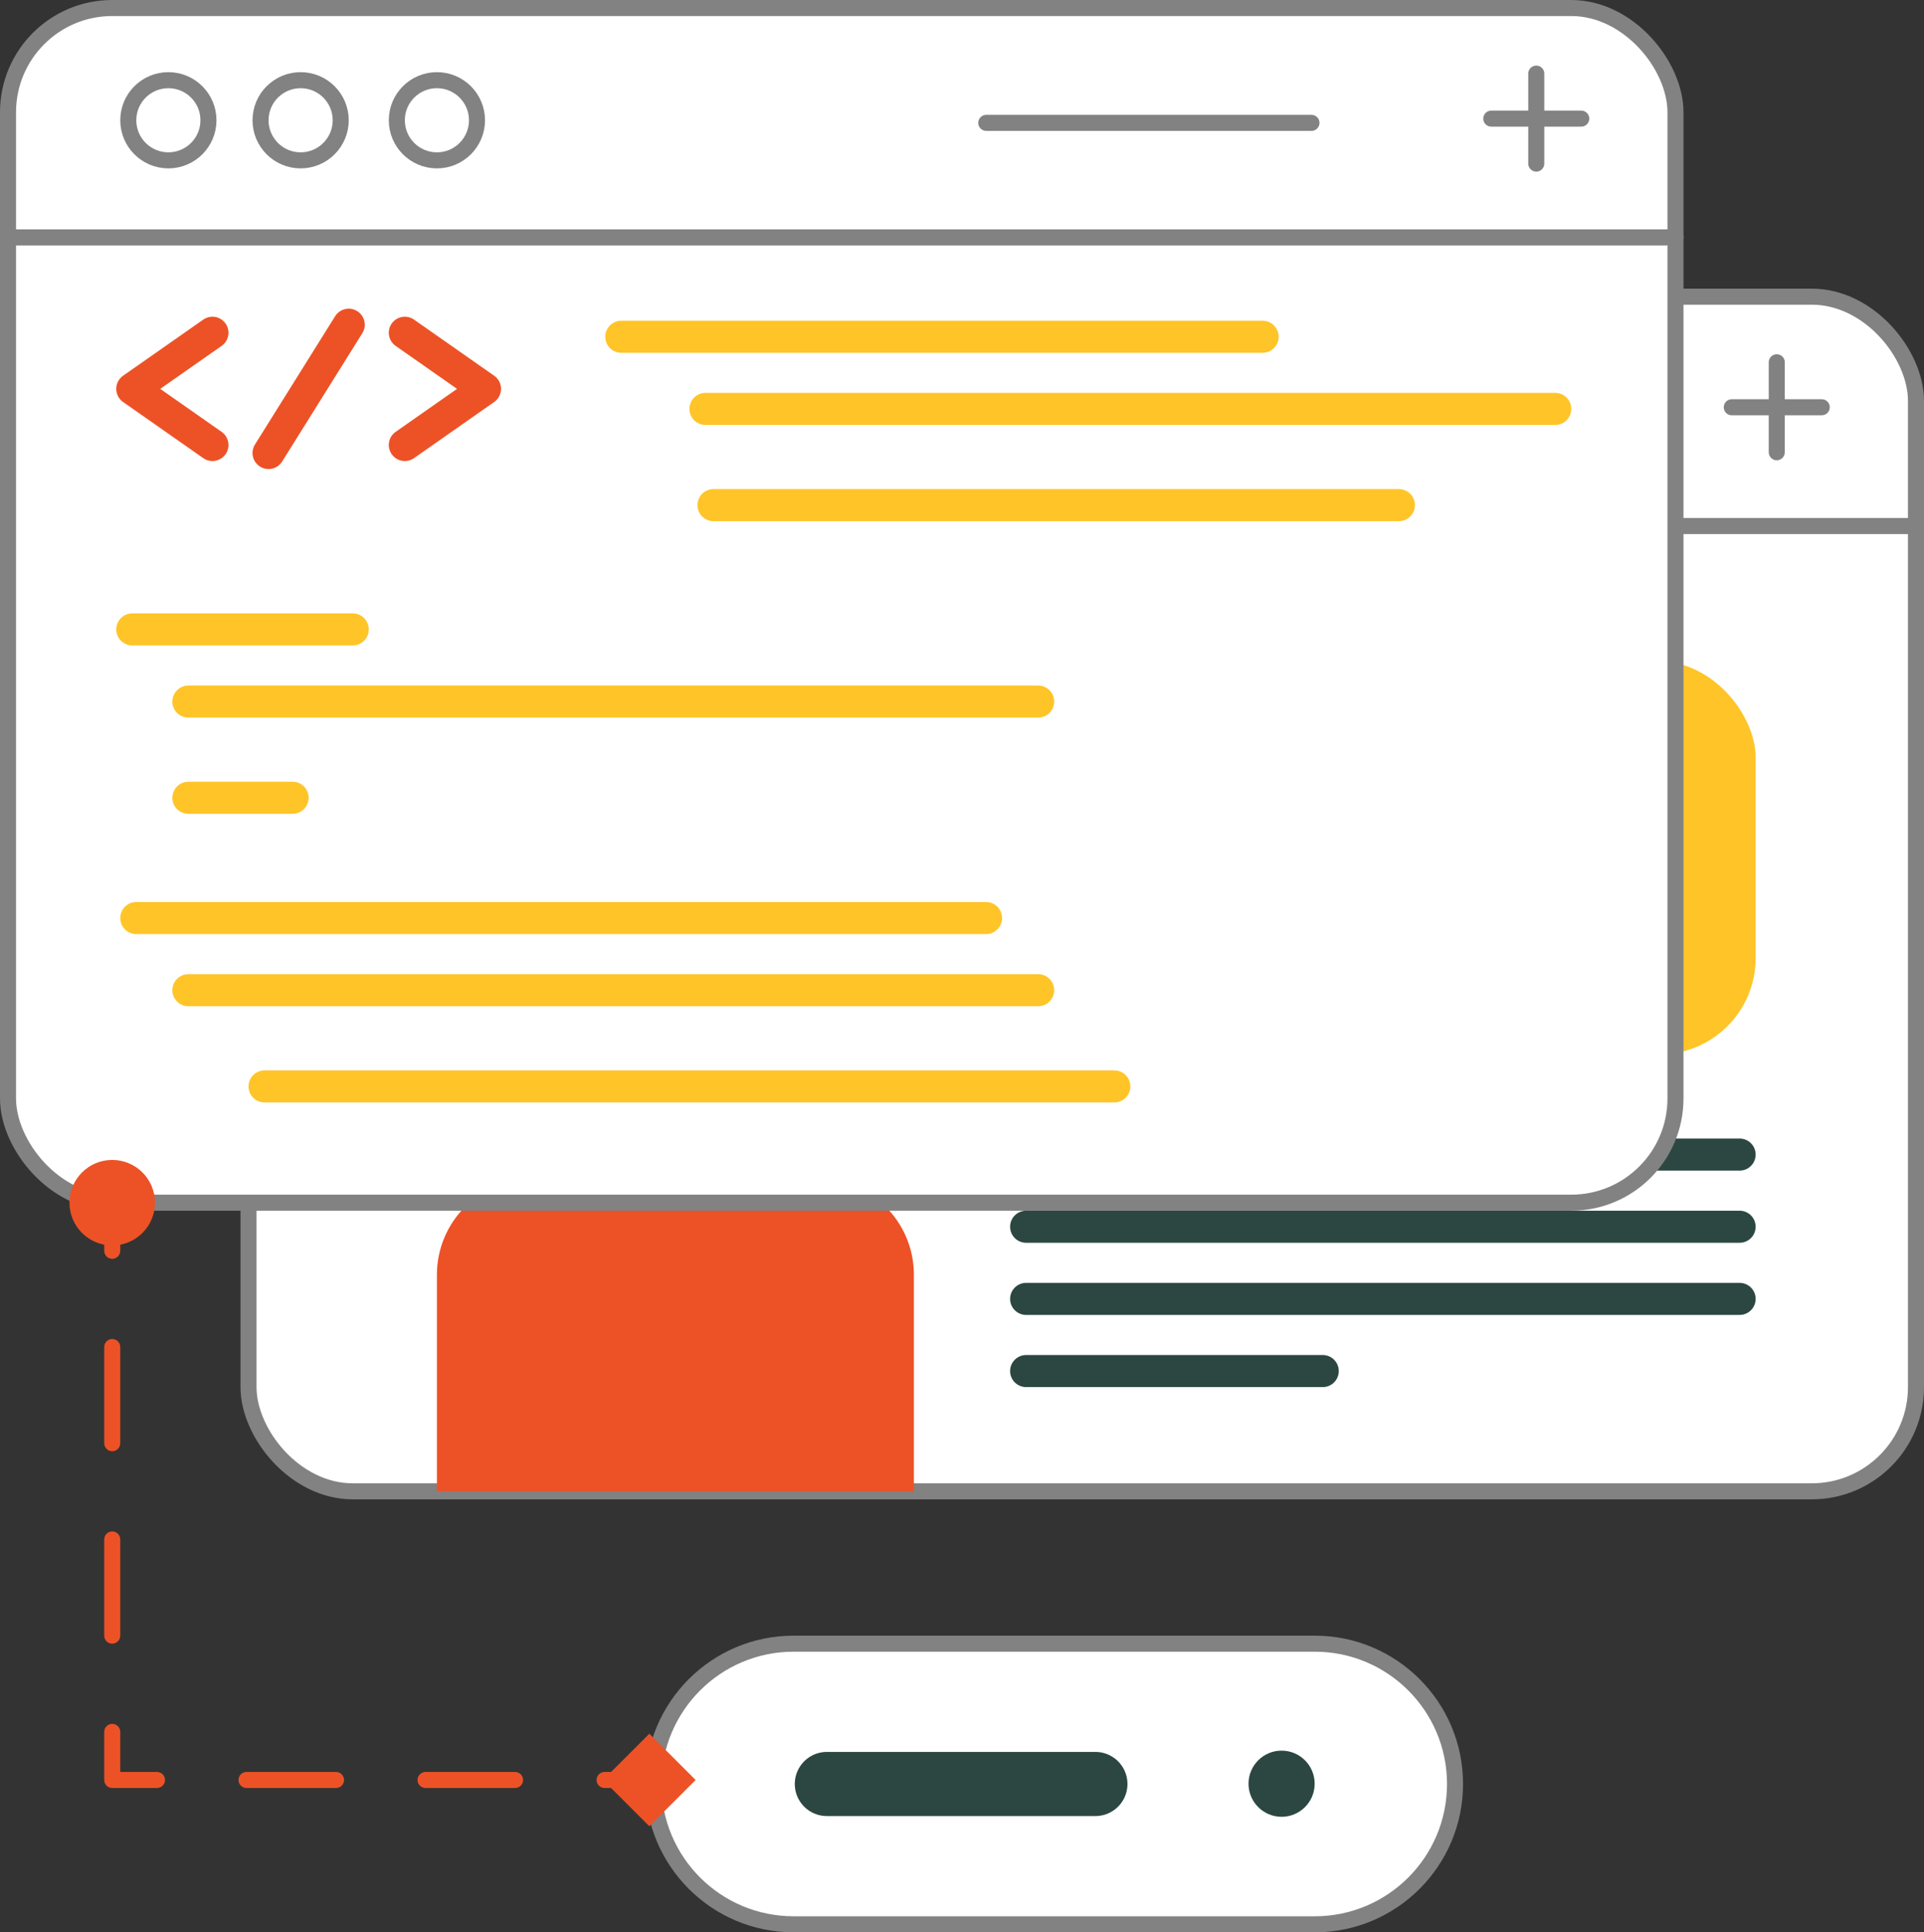 <svg width="240" height="241" viewBox="0 0 240 241" fill="none" xmlns="http://www.w3.org/2000/svg">
<rect x="0" y="0" width="240" height="241" fill="#333333" stroke="none"/>
<rect x="31" y="37" width="207.999" height="148.999" rx="13" fill="white" stroke="#828282" stroke-width="2"/>
<line x1="31" y1="65.608" x2="238.999" y2="65.608" stroke="#828282" stroke-width="2" stroke-linecap="round"/>
<line x1="154.027" y1="50.324" x2="192.595" y2="50.324" stroke="#828282" stroke-width="4" stroke-linecap="round"/>
<path d="M216.022 50.794H227.245M221.634 45.182V56.405" stroke="#828282" stroke-width="2" stroke-linecap="round"/>
<circle cx="51" cy="51" r="4" fill="white" stroke="#828282" stroke-width="4"/>
<circle cx="67.498" cy="51" r="4" fill="white" stroke="#828282" stroke-width="4"/>
<circle cx="84.5" cy="51" r="4" fill="white" stroke="#828282" stroke-width="4"/>
<rect x="45.5" y="82.5" width="59.5" height="49" rx="12" fill="#9837F9"/>
<path d="M54.5 159C54.5 152.372 59.873 147 66.5 147H102C108.627 147 114 152.372 114 159V185.999H54.5V159Z" fill="#ED5226"/>
<rect x="125.999" y="82.5" width="93" height="49" rx="12" fill="#FFC428"/>
<line x1="127.999" y1="144" x2="216.999" y2="144" stroke="#2C4741" stroke-width="4" stroke-linecap="round"/>
<line x1="127.999" y1="153" x2="216.999" y2="153" stroke="#2C4741" stroke-width="4" stroke-linecap="round"/>
<line x1="127.999" y1="161.999" x2="216.999" y2="161.999" stroke="#2C4741" stroke-width="4" stroke-linecap="round"/>
<line x1="127.999" y1="170.999" x2="164.999" y2="170.999" stroke="#2C4741" stroke-width="4" stroke-linecap="round"/>
<rect x="1" y="1" width="207.999" height="148.999" rx="13" fill="white" stroke="#828282" stroke-width="2"/>
<line x1="1" y1="29.608" x2="208.999" y2="29.608" stroke="#828282" stroke-width="2" stroke-linecap="round"/>
<line x1="77.5" y1="42" x2="157.5" y2="42" stroke="#FFC428" stroke-width="4" stroke-linecap="round"/>
<line x1="88" y1="51" x2="194" y2="51" stroke="#FFC428" stroke-width="4" stroke-linecap="round"/>
<line x1="89" y1="63" x2="174.5" y2="63" stroke="#FFC428" stroke-width="4" stroke-linecap="round"/>
<line x1="16.5" y1="78.5" x2="44" y2="78.5" stroke="#FFC428" stroke-width="4" stroke-linecap="round"/>
<line x1="23.5" y1="87.5" x2="129.5" y2="87.5" stroke="#FFC428" stroke-width="4" stroke-linecap="round"/>
<line x1="23.5" y1="99.499" x2="36.5" y2="99.499" stroke="#FFC428" stroke-width="4" stroke-linecap="round"/>
<line x1="17.002" y1="114.5" x2="123.001" y2="114.5" stroke="#FFC428" stroke-width="4" stroke-linecap="round"/>
<line x1="23.5" y1="123.499" x2="129.5" y2="123.499" stroke="#FFC428" stroke-width="4" stroke-linecap="round"/>
<line x1="33" y1="135.499" x2="139" y2="135.499" stroke="#FFC428" stroke-width="4" stroke-linecap="round"/>
<line x1="123.027" y1="15.324" x2="163.595" y2="15.324" stroke="#828282" stroke-width="2" stroke-linecap="round"/>
<path d="M186.023 14.794H197.246M191.635 9.182V20.405" stroke="#828282" stroke-width="2" stroke-linecap="round"/>
<circle cx="21.002" cy="15" r="5" fill="white" stroke="#828282" stroke-width="2"/>
<circle cx="37.5" cy="15" r="5" fill="white" stroke="#828282" stroke-width="2"/>
<circle cx="54.5" cy="15" r="5" fill="white" stroke="#828282" stroke-width="2"/>
<path d="M26.5 41.5L16.5 48.5L26.5 55.5" fill="white"/>
<path d="M26.5 41.5L16.5 48.5L26.5 55.5" stroke="#ED5226" stroke-width="4" stroke-miterlimit="10" stroke-linecap="round" stroke-linejoin="round"/>
<path d="M50.498 41.5L60.498 48.5L50.498 55.5" fill="white"/>
<path d="M50.498 41.5L60.498 48.5L50.498 55.5" stroke="#ED5226" stroke-width="4" stroke-miterlimit="10" stroke-linecap="round" stroke-linejoin="round"/>
<path d="M43.5 40.5L33.5 56.5L43.5 40.5Z" fill="white"/>
<path d="M43.5 40.5L33.5 56.5" stroke="#ED5226" stroke-width="4" stroke-miterlimit="10" stroke-linecap="round" stroke-linejoin="round"/>
<path d="M164 205H99C89.335 205 81.5 212.835 81.5 222.5C81.5 232.165 89.335 240 99 240H164C173.665 240 181.5 232.165 181.5 222.5C181.5 212.835 173.665 205 164 205Z" fill="white" stroke="#828282" stroke-width="2"/>
<path d="M103.141 222.5H136.64" stroke="#2C4741" stroke-width="8" stroke-linecap="round"/>
<circle cx="159.866" cy="222.466" r="4.126" fill="#2C4741"/>
<path d="M8.667 150C8.667 152.946 11.055 155.333 14 155.333C16.945 155.333 19.333 152.946 19.333 150C19.333 147.054 16.945 144.667 14 144.667C11.055 144.667 8.667 147.054 8.667 150ZM86.773 222L81 216.227L75.227 222L81 227.774L86.773 222ZM14 222H13C13 222.552 13.448 223 14 223V222ZM13 156C13 156.552 13.448 157 14 157C14.552 157 15 156.552 15 156H13ZM15 168C15 167.448 14.552 167 14 167C13.448 167 13 167.448 13 168H15ZM13 180C13 180.552 13.448 181 14 181C14.552 181 15 180.552 15 180H13ZM15 192C15 191.448 14.552 191 14 191C13.448 191 13 191.448 13 192H15ZM13 204C13 204.552 13.448 205 14 205C14.552 205 15 204.552 15 204H13ZM15 216C15 215.448 14.552 215 14 215C13.448 215 13 215.448 13 216H15ZM19.583 223C20.136 223 20.583 222.552 20.583 222C20.583 221.448 20.136 221 19.583 221V223ZM30.75 221C30.198 221 29.75 221.448 29.75 222C29.75 222.552 30.198 223 30.75 223V221ZM41.917 223C42.469 223 42.917 222.552 42.917 222C42.917 221.448 42.469 221 41.917 221V223ZM53.083 221C52.531 221 52.083 221.448 52.083 222C52.083 222.552 52.531 223 53.083 223V221ZM64.25 223C64.802 223 65.25 222.552 65.25 222C65.25 221.448 64.802 221 64.25 221V223ZM75.417 221C74.864 221 74.417 221.448 74.417 222C74.417 222.552 74.864 223 75.417 223V221ZM13 150V156H15V150H13ZM13 168V180H15V168H13ZM13 192V204H15V192H13ZM13 216V222H15V216H13ZM14 223H19.583V221H14V223ZM30.75 223H41.917V221H30.75V223ZM53.083 223H64.25V221H53.083V223ZM75.417 223H81V221H75.417V223Z" fill="#ED5226"/>
</svg>
